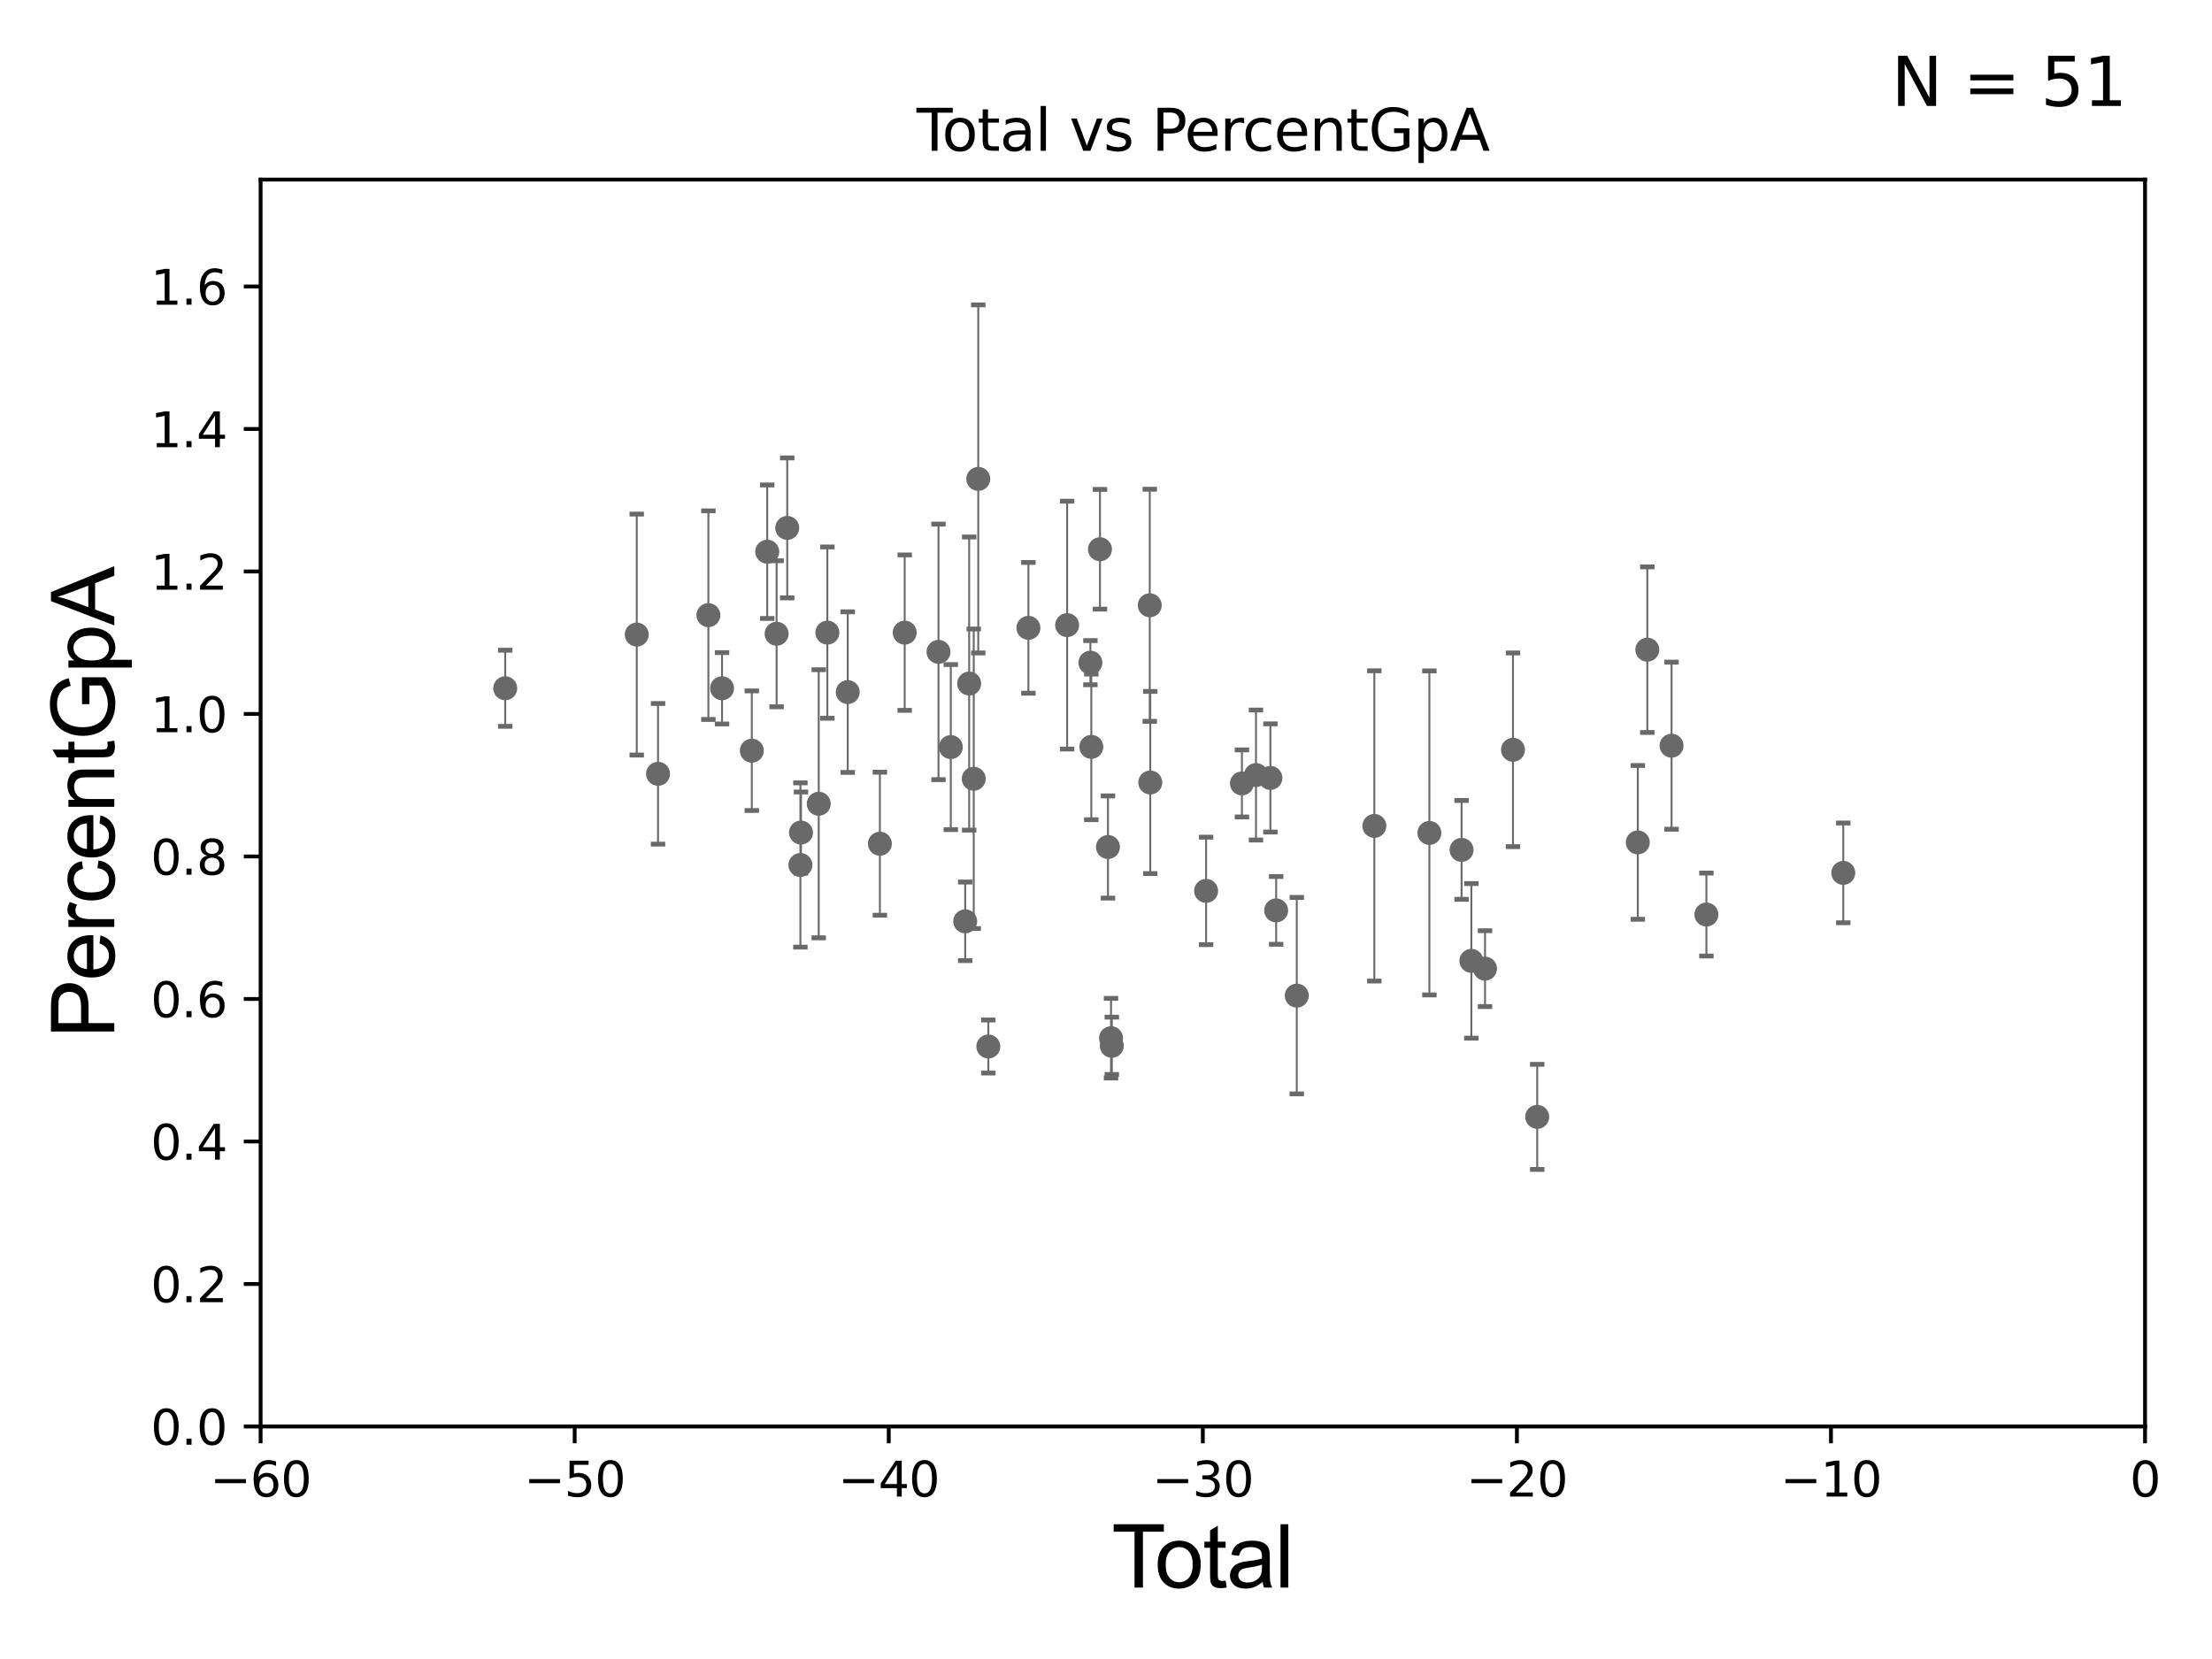<?xml version="1.0" encoding="utf-8" standalone="no"?>
<!DOCTYPE svg PUBLIC "-//W3C//DTD SVG 1.1//EN"
  "http://www.w3.org/Graphics/SVG/1.1/DTD/svg11.dtd">
<svg xmlns:xlink="http://www.w3.org/1999/xlink" width="460.8pt" height="345.6pt" viewBox="0 0 460.8 345.6" xmlns="http://www.w3.org/2000/svg" version="1.1">
 <defs>
  <style type="text/css">*{stroke-linejoin: round; stroke-linecap: butt}</style>
 </defs>
 <g id="figure_1">
  <g id="patch_1">
   <path d="M 0 345.6 
L 460.8 345.6 
L 460.8 0 
L 0 0 
z
" style="fill: #ffffff"/>
  </g>
  <g id="axes_1">
   <g id="patch_2">
    <path d="M 54.29 297.16 
L 446.85 297.16 
L 446.85 37.411 
L 54.29 37.411 
z
" style="fill: #ffffff"/>
   </g>
   <g id="PathCollection_1">
    <defs>
     <path id="ma2a50d7bd6" d="M 0 1.118 
C 0.297 1.118 0.581 1 0.791 0.791 
C 1 0.581 1.118 0.297 1.118 0 
C 1.118 -0.297 1 -0.581 0.791 -0.791 
C 0.581 -1 0.297 -1.118 0 -1.118 
C -0.297 -1.118 -0.581 -1 -0.791 -0.791 
C -1 -0.581 -1.118 -0.297 -1.118 0 
C -1.118 0.297 -1 0.581 -0.791 0.791 
C -0.581 1 -0.297 1.118 0 1.118 
z
" style="stroke: #696969"/>
    </defs>
    <g clip-path="url(#p918f18bb87)">
     <use xlink:href="#ma2a50d7bd6" x="105.248" y="143.379" style="fill: #696969; stroke: #696969"/>
     <use xlink:href="#ma2a50d7bd6" x="229.144" y="114.422" style="fill: #696969; stroke: #696969"/>
     <use xlink:href="#ma2a50d7bd6" x="230.809" y="176.448" style="fill: #696969; stroke: #696969"/>
     <use xlink:href="#ma2a50d7bd6" x="355.472" y="190.516" style="fill: #696969; stroke: #696969"/>
     <use xlink:href="#ma2a50d7bd6" x="231.61" y="217.86" style="fill: #696969; stroke: #696969"/>
     <use xlink:href="#ma2a50d7bd6" x="239.517" y="126.093" style="fill: #696969; stroke: #696969"/>
     <use xlink:href="#ma2a50d7bd6" x="239.622" y="163.003" style="fill: #696969; stroke: #696969"/>
     <use xlink:href="#ma2a50d7bd6" x="251.254" y="185.593" style="fill: #696969; stroke: #696969"/>
     <use xlink:href="#ma2a50d7bd6" x="258.715" y="163.202" style="fill: #696969; stroke: #696969"/>
     <use xlink:href="#ma2a50d7bd6" x="261.643" y="161.454" style="fill: #696969; stroke: #696969"/>
     <use xlink:href="#ma2a50d7bd6" x="264.649" y="162.059" style="fill: #696969; stroke: #696969"/>
     <use xlink:href="#ma2a50d7bd6" x="227.34" y="155.588" style="fill: #696969; stroke: #696969"/>
     <use xlink:href="#ma2a50d7bd6" x="265.844" y="189.654" style="fill: #696969; stroke: #696969"/>
     <use xlink:href="#ma2a50d7bd6" x="286.299" y="172.053" style="fill: #696969; stroke: #696969"/>
     <use xlink:href="#ma2a50d7bd6" x="297.766" y="173.512" style="fill: #696969; stroke: #696969"/>
     <use xlink:href="#ma2a50d7bd6" x="304.472" y="177.045" style="fill: #696969; stroke: #696969"/>
     <use xlink:href="#ma2a50d7bd6" x="306.512" y="200.163" style="fill: #696969; stroke: #696969"/>
     <use xlink:href="#ma2a50d7bd6" x="309.357" y="201.785" style="fill: #696969; stroke: #696969"/>
     <use xlink:href="#ma2a50d7bd6" x="315.183" y="156.194" style="fill: #696969; stroke: #696969"/>
     <use xlink:href="#ma2a50d7bd6" x="320.23" y="232.664" style="fill: #696969; stroke: #696969"/>
     <use xlink:href="#ma2a50d7bd6" x="341.185" y="175.487" style="fill: #696969; stroke: #696969"/>
     <use xlink:href="#ma2a50d7bd6" x="343.166" y="135.341" style="fill: #696969; stroke: #696969"/>
     <use xlink:href="#ma2a50d7bd6" x="348.216" y="155.338" style="fill: #696969; stroke: #696969"/>
     <use xlink:href="#ma2a50d7bd6" x="270.142" y="207.41" style="fill: #696969; stroke: #696969"/>
     <use xlink:href="#ma2a50d7bd6" x="227.151" y="138.048" style="fill: #696969; stroke: #696969"/>
     <use xlink:href="#ma2a50d7bd6" x="231.446" y="216.271" style="fill: #696969; stroke: #696969"/>
     <use xlink:href="#ma2a50d7bd6" x="214.237" y="130.79" style="fill: #696969; stroke: #696969"/>
     <use xlink:href="#ma2a50d7bd6" x="132.646" y="132.192" style="fill: #696969; stroke: #696969"/>
     <use xlink:href="#ma2a50d7bd6" x="137.08" y="161.202" style="fill: #696969; stroke: #696969"/>
     <use xlink:href="#ma2a50d7bd6" x="147.57" y="128.148" style="fill: #696969; stroke: #696969"/>
     <use xlink:href="#ma2a50d7bd6" x="150.414" y="143.381" style="fill: #696969; stroke: #696969"/>
     <use xlink:href="#ma2a50d7bd6" x="156.617" y="156.382" style="fill: #696969; stroke: #696969"/>
     <use xlink:href="#ma2a50d7bd6" x="159.828" y="114.931" style="fill: #696969; stroke: #696969"/>
     <use xlink:href="#ma2a50d7bd6" x="161.782" y="132.023" style="fill: #696969; stroke: #696969"/>
     <use xlink:href="#ma2a50d7bd6" x="163.995" y="109.972" style="fill: #696969; stroke: #696969"/>
     <use xlink:href="#ma2a50d7bd6" x="166.738" y="180.191" style="fill: #696969; stroke: #696969"/>
     <use xlink:href="#ma2a50d7bd6" x="166.858" y="173.439" style="fill: #696969; stroke: #696969"/>
     <use xlink:href="#ma2a50d7bd6" x="222.304" y="130.224" style="fill: #696969; stroke: #696969"/>
     <use xlink:href="#ma2a50d7bd6" x="170.558" y="167.44" style="fill: #696969; stroke: #696969"/>
     <use xlink:href="#ma2a50d7bd6" x="172.356" y="131.784" style="fill: #696969; stroke: #696969"/>
     <use xlink:href="#ma2a50d7bd6" x="383.988" y="181.837" style="fill: #696969; stroke: #696969"/>
     <use xlink:href="#ma2a50d7bd6" x="183.297" y="175.759" style="fill: #696969; stroke: #696969"/>
     <use xlink:href="#ma2a50d7bd6" x="205.888" y="218.008" style="fill: #696969; stroke: #696969"/>
     <use xlink:href="#ma2a50d7bd6" x="203.79" y="99.765" style="fill: #696969; stroke: #696969"/>
     <use xlink:href="#ma2a50d7bd6" x="202.847" y="162.23" style="fill: #696969; stroke: #696969"/>
     <use xlink:href="#ma2a50d7bd6" x="201.894" y="142.396" style="fill: #696969; stroke: #696969"/>
     <use xlink:href="#ma2a50d7bd6" x="201.069" y="191.928" style="fill: #696969; stroke: #696969"/>
     <use xlink:href="#ma2a50d7bd6" x="176.599" y="144.177" style="fill: #696969; stroke: #696969"/>
     <use xlink:href="#ma2a50d7bd6" x="198.07" y="155.633" style="fill: #696969; stroke: #696969"/>
     <use xlink:href="#ma2a50d7bd6" x="195.506" y="135.793" style="fill: #696969; stroke: #696969"/>
     <use xlink:href="#ma2a50d7bd6" x="188.465" y="131.79" style="fill: #696969; stroke: #696969"/>
    </g>
   </g>
   <g id="matplotlib.axis_1">
    <g id="xtick_1">
     <g id="line2d_1">
      <defs>
       <path id="mfb86a947f6" d="M 0 0 
L 0 3.5 
" style="stroke: #000000; stroke-width: 0.8"/>
      </defs>
      <g>
       <use xlink:href="#mfb86a947f6" x="54.29" y="297.16" style="stroke: #000000; stroke-width: 0.8"/>
      </g>
     </g>
     <g id="text_1">
      <!-- −60 -->
      <g transform="translate(43.738 311.758)scale(0.1 -0.1)">
       <defs>
        <path id="DejaVuSans-2212" d="M 678 2272 
L 4684 2272 
L 4684 1741 
L 678 1741 
L 678 2272 
z
" transform="scale(0.016)"/>
        <path id="DejaVuSans-36" d="M 2113 2584 
Q 1688 2584 1439 2293 
Q 1191 2003 1191 1497 
Q 1191 994 1439 701 
Q 1688 409 2113 409 
Q 2538 409 2786 701 
Q 3034 994 3034 1497 
Q 3034 2003 2786 2293 
Q 2538 2584 2113 2584 
z
M 3366 4563 
L 3366 3988 
Q 3128 4100 2886 4159 
Q 2644 4219 2406 4219 
Q 1781 4219 1451 3797 
Q 1122 3375 1075 2522 
Q 1259 2794 1537 2939 
Q 1816 3084 2150 3084 
Q 2853 3084 3261 2657 
Q 3669 2231 3669 1497 
Q 3669 778 3244 343 
Q 2819 -91 2113 -91 
Q 1303 -91 875 529 
Q 447 1150 447 2328 
Q 447 3434 972 4092 
Q 1497 4750 2381 4750 
Q 2619 4750 2861 4703 
Q 3103 4656 3366 4563 
z
" transform="scale(0.016)"/>
        <path id="DejaVuSans-30" d="M 2034 4250 
Q 1547 4250 1301 3770 
Q 1056 3291 1056 2328 
Q 1056 1369 1301 889 
Q 1547 409 2034 409 
Q 2525 409 2770 889 
Q 3016 1369 3016 2328 
Q 3016 3291 2770 3770 
Q 2525 4250 2034 4250 
z
M 2034 4750 
Q 2819 4750 3233 4129 
Q 3647 3509 3647 2328 
Q 3647 1150 3233 529 
Q 2819 -91 2034 -91 
Q 1250 -91 836 529 
Q 422 1150 422 2328 
Q 422 3509 836 4129 
Q 1250 4750 2034 4750 
z
" transform="scale(0.016)"/>
       </defs>
       <use xlink:href="#DejaVuSans-2212"/>
       <use xlink:href="#DejaVuSans-36" x="83.789"/>
       <use xlink:href="#DejaVuSans-30" x="147.412"/>
      </g>
     </g>
    </g>
    <g id="xtick_2">
     <g id="line2d_2">
      <g>
       <use xlink:href="#mfb86a947f6" x="119.717" y="297.16" style="stroke: #000000; stroke-width: 0.8"/>
      </g>
     </g>
     <g id="text_2">
      <!-- −50 -->
      <g transform="translate(109.164 311.758)scale(0.1 -0.1)">
       <defs>
        <path id="DejaVuSans-35" d="M 691 4666 
L 3169 4666 
L 3169 4134 
L 1269 4134 
L 1269 2991 
Q 1406 3038 1543 3061 
Q 1681 3084 1819 3084 
Q 2600 3084 3056 2656 
Q 3513 2228 3513 1497 
Q 3513 744 3044 326 
Q 2575 -91 1722 -91 
Q 1428 -91 1123 -41 
Q 819 9 494 109 
L 494 744 
Q 775 591 1075 516 
Q 1375 441 1709 441 
Q 2250 441 2565 725 
Q 2881 1009 2881 1497 
Q 2881 1984 2565 2268 
Q 2250 2553 1709 2553 
Q 1456 2553 1204 2497 
Q 953 2441 691 2322 
L 691 4666 
z
" transform="scale(0.016)"/>
       </defs>
       <use xlink:href="#DejaVuSans-2212"/>
       <use xlink:href="#DejaVuSans-35" x="83.789"/>
       <use xlink:href="#DejaVuSans-30" x="147.412"/>
      </g>
     </g>
    </g>
    <g id="xtick_3">
     <g id="line2d_3">
      <g>
       <use xlink:href="#mfb86a947f6" x="185.143" y="297.16" style="stroke: #000000; stroke-width: 0.8"/>
      </g>
     </g>
     <g id="text_3">
      <!-- −40 -->
      <g transform="translate(174.591 311.758)scale(0.1 -0.1)">
       <defs>
        <path id="DejaVuSans-34" d="M 2419 4116 
L 825 1625 
L 2419 1625 
L 2419 4116 
z
M 2253 4666 
L 3047 4666 
L 3047 1625 
L 3713 1625 
L 3713 1100 
L 3047 1100 
L 3047 0 
L 2419 0 
L 2419 1100 
L 313 1100 
L 313 1709 
L 2253 4666 
z
" transform="scale(0.016)"/>
       </defs>
       <use xlink:href="#DejaVuSans-2212"/>
       <use xlink:href="#DejaVuSans-34" x="83.789"/>
       <use xlink:href="#DejaVuSans-30" x="147.412"/>
      </g>
     </g>
    </g>
    <g id="xtick_4">
     <g id="line2d_4">
      <g>
       <use xlink:href="#mfb86a947f6" x="250.57" y="297.16" style="stroke: #000000; stroke-width: 0.8"/>
      </g>
     </g>
     <g id="text_4">
      <!-- −30 -->
      <g transform="translate(240.018 311.758)scale(0.1 -0.1)">
       <defs>
        <path id="DejaVuSans-33" d="M 2597 2516 
Q 3050 2419 3304 2112 
Q 3559 1806 3559 1356 
Q 3559 666 3084 287 
Q 2609 -91 1734 -91 
Q 1441 -91 1130 -33 
Q 819 25 488 141 
L 488 750 
Q 750 597 1062 519 
Q 1375 441 1716 441 
Q 2309 441 2620 675 
Q 2931 909 2931 1356 
Q 2931 1769 2642 2001 
Q 2353 2234 1838 2234 
L 1294 2234 
L 1294 2753 
L 1863 2753 
Q 2328 2753 2575 2939 
Q 2822 3125 2822 3475 
Q 2822 3834 2567 4026 
Q 2313 4219 1838 4219 
Q 1578 4219 1281 4162 
Q 984 4106 628 3988 
L 628 4550 
Q 988 4650 1302 4700 
Q 1616 4750 1894 4750 
Q 2613 4750 3031 4423 
Q 3450 4097 3450 3541 
Q 3450 3153 3228 2886 
Q 3006 2619 2597 2516 
z
" transform="scale(0.016)"/>
       </defs>
       <use xlink:href="#DejaVuSans-2212"/>
       <use xlink:href="#DejaVuSans-33" x="83.789"/>
       <use xlink:href="#DejaVuSans-30" x="147.412"/>
      </g>
     </g>
    </g>
    <g id="xtick_5">
     <g id="line2d_5">
      <g>
       <use xlink:href="#mfb86a947f6" x="315.997" y="297.16" style="stroke: #000000; stroke-width: 0.8"/>
      </g>
     </g>
     <g id="text_5">
      <!-- −20 -->
      <g transform="translate(305.444 311.758)scale(0.1 -0.1)">
       <defs>
        <path id="DejaVuSans-32" d="M 1228 531 
L 3431 531 
L 3431 0 
L 469 0 
L 469 531 
Q 828 903 1448 1529 
Q 2069 2156 2228 2338 
Q 2531 2678 2651 2914 
Q 2772 3150 2772 3378 
Q 2772 3750 2511 3984 
Q 2250 4219 1831 4219 
Q 1534 4219 1204 4116 
Q 875 4013 500 3803 
L 500 4441 
Q 881 4594 1212 4672 
Q 1544 4750 1819 4750 
Q 2544 4750 2975 4387 
Q 3406 4025 3406 3419 
Q 3406 3131 3298 2873 
Q 3191 2616 2906 2266 
Q 2828 2175 2409 1742 
Q 1991 1309 1228 531 
z
" transform="scale(0.016)"/>
       </defs>
       <use xlink:href="#DejaVuSans-2212"/>
       <use xlink:href="#DejaVuSans-32" x="83.789"/>
       <use xlink:href="#DejaVuSans-30" x="147.412"/>
      </g>
     </g>
    </g>
    <g id="xtick_6">
     <g id="line2d_6">
      <g>
       <use xlink:href="#mfb86a947f6" x="381.423" y="297.16" style="stroke: #000000; stroke-width: 0.8"/>
      </g>
     </g>
     <g id="text_6">
      <!-- −10 -->
      <g transform="translate(370.871 311.758)scale(0.1 -0.1)">
       <defs>
        <path id="DejaVuSans-31" d="M 794 531 
L 1825 531 
L 1825 4091 
L 703 3866 
L 703 4441 
L 1819 4666 
L 2450 4666 
L 2450 531 
L 3481 531 
L 3481 0 
L 794 0 
L 794 531 
z
" transform="scale(0.016)"/>
       </defs>
       <use xlink:href="#DejaVuSans-2212"/>
       <use xlink:href="#DejaVuSans-31" x="83.789"/>
       <use xlink:href="#DejaVuSans-30" x="147.412"/>
      </g>
     </g>
    </g>
    <g id="xtick_7">
     <g id="line2d_7">
      <g>
       <use xlink:href="#mfb86a947f6" x="446.85" y="297.16" style="stroke: #000000; stroke-width: 0.8"/>
      </g>
     </g>
     <g id="text_7">
      <!-- 0 -->
      <g transform="translate(443.669 311.758)scale(0.1 -0.1)">
       <use xlink:href="#DejaVuSans-30"/>
      </g>
     </g>
    </g>
    <g id="text_8">
     <!-- Total -->
     <g transform="translate(231.565 330.722)scale(0.18 -0.18)">
      <defs>
       <path id="ArialMT-54" d="M 1659 0 
L 1659 4041 
L 150 4041 
L 150 4581 
L 3781 4581 
L 3781 4041 
L 2266 4041 
L 2266 0 
L 1659 0 
z
" transform="scale(0.016)"/>
       <path id="ArialMT-6f" d="M 213 1659 
Q 213 2581 725 3025 
Q 1153 3394 1769 3394 
Q 2453 3394 2887 2945 
Q 3322 2497 3322 1706 
Q 3322 1066 3130 698 
Q 2938 331 2570 128 
Q 2203 -75 1769 -75 
Q 1072 -75 642 372 
Q 213 819 213 1659 
z
M 791 1659 
Q 791 1022 1069 705 
Q 1347 388 1769 388 
Q 2188 388 2466 706 
Q 2744 1025 2744 1678 
Q 2744 2294 2464 2611 
Q 2184 2928 1769 2928 
Q 1347 2928 1069 2612 
Q 791 2297 791 1659 
z
" transform="scale(0.016)"/>
       <path id="ArialMT-74" d="M 1650 503 
L 1731 6 
Q 1494 -44 1306 -44 
Q 1000 -44 831 53 
Q 663 150 594 308 
Q 525 466 525 972 
L 525 2881 
L 113 2881 
L 113 3319 
L 525 3319 
L 525 4141 
L 1084 4478 
L 1084 3319 
L 1650 3319 
L 1650 2881 
L 1084 2881 
L 1084 941 
Q 1084 700 1114 631 
Q 1144 563 1211 522 
Q 1278 481 1403 481 
Q 1497 481 1650 503 
z
" transform="scale(0.016)"/>
       <path id="ArialMT-61" d="M 2588 409 
Q 2275 144 1986 34 
Q 1697 -75 1366 -75 
Q 819 -75 525 192 
Q 231 459 231 875 
Q 231 1119 342 1320 
Q 453 1522 633 1644 
Q 813 1766 1038 1828 
Q 1203 1872 1538 1913 
Q 2219 1994 2541 2106 
Q 2544 2222 2544 2253 
Q 2544 2597 2384 2738 
Q 2169 2928 1744 2928 
Q 1347 2928 1158 2789 
Q 969 2650 878 2297 
L 328 2372 
Q 403 2725 575 2942 
Q 747 3159 1072 3276 
Q 1397 3394 1825 3394 
Q 2250 3394 2515 3294 
Q 2781 3194 2906 3042 
Q 3031 2891 3081 2659 
Q 3109 2516 3109 2141 
L 3109 1391 
Q 3109 606 3145 398 
Q 3181 191 3288 0 
L 2700 0 
Q 2613 175 2588 409 
z
M 2541 1666 
Q 2234 1541 1622 1453 
Q 1275 1403 1131 1340 
Q 988 1278 909 1158 
Q 831 1038 831 891 
Q 831 666 1001 516 
Q 1172 366 1500 366 
Q 1825 366 2078 508 
Q 2331 650 2450 897 
Q 2541 1088 2541 1459 
L 2541 1666 
z
" transform="scale(0.016)"/>
       <path id="ArialMT-6c" d="M 409 0 
L 409 4581 
L 972 4581 
L 972 0 
L 409 0 
z
" transform="scale(0.016)"/>
      </defs>
      <use xlink:href="#ArialMT-54"/>
      <use xlink:href="#ArialMT-6f" x="49.959"/>
      <use xlink:href="#ArialMT-74" x="105.574"/>
      <use xlink:href="#ArialMT-61" x="133.357"/>
      <use xlink:href="#ArialMT-6c" x="188.973"/>
     </g>
    </g>
   </g>
   <g id="matplotlib.axis_2">
    <g id="ytick_1">
     <g id="line2d_8">
      <defs>
       <path id="m5c9e335d43" d="M 0 0 
L -3.5 0 
" style="stroke: #000000; stroke-width: 0.8"/>
      </defs>
      <g>
       <use xlink:href="#m5c9e335d43" x="54.29" y="297.16" style="stroke: #000000; stroke-width: 0.8"/>
      </g>
     </g>
     <g id="text_9">
      <!-- 0.0 -->
      <g transform="translate(31.387 300.959)scale(0.1 -0.1)">
       <defs>
        <path id="DejaVuSans-2e" d="M 684 794 
L 1344 794 
L 1344 0 
L 684 0 
L 684 794 
z
" transform="scale(0.016)"/>
       </defs>
       <use xlink:href="#DejaVuSans-30"/>
       <use xlink:href="#DejaVuSans-2e" x="63.623"/>
       <use xlink:href="#DejaVuSans-30" x="95.41"/>
      </g>
     </g>
    </g>
    <g id="ytick_2">
     <g id="line2d_9">
      <g>
       <use xlink:href="#m5c9e335d43" x="54.29" y="267.474" style="stroke: #000000; stroke-width: 0.8"/>
      </g>
     </g>
     <g id="text_10">
      <!-- 0.2 -->
      <g transform="translate(31.387 271.274)scale(0.1 -0.1)">
       <use xlink:href="#DejaVuSans-30"/>
       <use xlink:href="#DejaVuSans-2e" x="63.623"/>
       <use xlink:href="#DejaVuSans-32" x="95.41"/>
      </g>
     </g>
    </g>
    <g id="ytick_3">
     <g id="line2d_10">
      <g>
       <use xlink:href="#m5c9e335d43" x="54.29" y="237.789" style="stroke: #000000; stroke-width: 0.8"/>
      </g>
     </g>
     <g id="text_11">
      <!-- 0.4 -->
      <g transform="translate(31.387 241.588)scale(0.1 -0.1)">
       <use xlink:href="#DejaVuSans-30"/>
       <use xlink:href="#DejaVuSans-2e" x="63.623"/>
       <use xlink:href="#DejaVuSans-34" x="95.41"/>
      </g>
     </g>
    </g>
    <g id="ytick_4">
     <g id="line2d_11">
      <g>
       <use xlink:href="#m5c9e335d43" x="54.29" y="208.103" style="stroke: #000000; stroke-width: 0.8"/>
      </g>
     </g>
     <g id="text_12">
      <!-- 0.6 -->
      <g transform="translate(31.387 211.902)scale(0.1 -0.1)">
       <use xlink:href="#DejaVuSans-30"/>
       <use xlink:href="#DejaVuSans-2e" x="63.623"/>
       <use xlink:href="#DejaVuSans-36" x="95.41"/>
      </g>
     </g>
    </g>
    <g id="ytick_5">
     <g id="line2d_12">
      <g>
       <use xlink:href="#m5c9e335d43" x="54.29" y="178.418" style="stroke: #000000; stroke-width: 0.8"/>
      </g>
     </g>
     <g id="text_13">
      <!-- 0.8 -->
      <g transform="translate(31.387 182.217)scale(0.1 -0.1)">
       <defs>
        <path id="DejaVuSans-38" d="M 2034 2216 
Q 1584 2216 1326 1975 
Q 1069 1734 1069 1313 
Q 1069 891 1326 650 
Q 1584 409 2034 409 
Q 2484 409 2743 651 
Q 3003 894 3003 1313 
Q 3003 1734 2745 1975 
Q 2488 2216 2034 2216 
z
M 1403 2484 
Q 997 2584 770 2862 
Q 544 3141 544 3541 
Q 544 4100 942 4425 
Q 1341 4750 2034 4750 
Q 2731 4750 3128 4425 
Q 3525 4100 3525 3541 
Q 3525 3141 3298 2862 
Q 3072 2584 2669 2484 
Q 3125 2378 3379 2068 
Q 3634 1759 3634 1313 
Q 3634 634 3220 271 
Q 2806 -91 2034 -91 
Q 1263 -91 848 271 
Q 434 634 434 1313 
Q 434 1759 690 2068 
Q 947 2378 1403 2484 
z
M 1172 3481 
Q 1172 3119 1398 2916 
Q 1625 2713 2034 2713 
Q 2441 2713 2670 2916 
Q 2900 3119 2900 3481 
Q 2900 3844 2670 4047 
Q 2441 4250 2034 4250 
Q 1625 4250 1398 4047 
Q 1172 3844 1172 3481 
z
" transform="scale(0.016)"/>
       </defs>
       <use xlink:href="#DejaVuSans-30"/>
       <use xlink:href="#DejaVuSans-2e" x="63.623"/>
       <use xlink:href="#DejaVuSans-38" x="95.41"/>
      </g>
     </g>
    </g>
    <g id="ytick_6">
     <g id="line2d_13">
      <g>
       <use xlink:href="#m5c9e335d43" x="54.29" y="148.732" style="stroke: #000000; stroke-width: 0.8"/>
      </g>
     </g>
     <g id="text_14">
      <!-- 1.0 -->
      <g transform="translate(31.387 152.531)scale(0.1 -0.1)">
       <use xlink:href="#DejaVuSans-31"/>
       <use xlink:href="#DejaVuSans-2e" x="63.623"/>
       <use xlink:href="#DejaVuSans-30" x="95.41"/>
      </g>
     </g>
    </g>
    <g id="ytick_7">
     <g id="line2d_14">
      <g>
       <use xlink:href="#m5c9e335d43" x="54.29" y="119.047" style="stroke: #000000; stroke-width: 0.8"/>
      </g>
     </g>
     <g id="text_15">
      <!-- 1.2 -->
      <g transform="translate(31.387 122.846)scale(0.1 -0.1)">
       <use xlink:href="#DejaVuSans-31"/>
       <use xlink:href="#DejaVuSans-2e" x="63.623"/>
       <use xlink:href="#DejaVuSans-32" x="95.41"/>
      </g>
     </g>
    </g>
    <g id="ytick_8">
     <g id="line2d_15">
      <g>
       <use xlink:href="#m5c9e335d43" x="54.29" y="89.361" style="stroke: #000000; stroke-width: 0.8"/>
      </g>
     </g>
     <g id="text_16">
      <!-- 1.4 -->
      <g transform="translate(31.387 93.16)scale(0.1 -0.1)">
       <use xlink:href="#DejaVuSans-31"/>
       <use xlink:href="#DejaVuSans-2e" x="63.623"/>
       <use xlink:href="#DejaVuSans-34" x="95.41"/>
      </g>
     </g>
    </g>
    <g id="ytick_9">
     <g id="line2d_16">
      <g>
       <use xlink:href="#m5c9e335d43" x="54.29" y="59.675" style="stroke: #000000; stroke-width: 0.8"/>
      </g>
     </g>
     <g id="text_17">
      <!-- 1.6 -->
      <g transform="translate(31.387 63.475)scale(0.1 -0.1)">
       <use xlink:href="#DejaVuSans-31"/>
       <use xlink:href="#DejaVuSans-2e" x="63.623"/>
       <use xlink:href="#DejaVuSans-36" x="95.41"/>
      </g>
     </g>
    </g>
    <g id="text_18">
     <!-- PercentGpA -->
     <g transform="translate(23.809 216.309)rotate(-90)scale(0.18 -0.18)">
      <defs>
       <path id="ArialMT-50" d="M 494 0 
L 494 4581 
L 2222 4581 
Q 2678 4581 2919 4538 
Q 3256 4481 3484 4323 
Q 3713 4166 3852 3881 
Q 3991 3597 3991 3256 
Q 3991 2672 3619 2267 
Q 3247 1863 2275 1863 
L 1100 1863 
L 1100 0 
L 494 0 
z
M 1100 2403 
L 2284 2403 
Q 2872 2403 3119 2622 
Q 3366 2841 3366 3238 
Q 3366 3525 3220 3729 
Q 3075 3934 2838 4000 
Q 2684 4041 2272 4041 
L 1100 4041 
L 1100 2403 
z
" transform="scale(0.016)"/>
       <path id="ArialMT-65" d="M 2694 1069 
L 3275 997 
Q 3138 488 2766 206 
Q 2394 -75 1816 -75 
Q 1088 -75 661 373 
Q 234 822 234 1631 
Q 234 2469 665 2931 
Q 1097 3394 1784 3394 
Q 2450 3394 2872 2941 
Q 3294 2488 3294 1666 
Q 3294 1616 3291 1516 
L 816 1516 
Q 847 969 1125 678 
Q 1403 388 1819 388 
Q 2128 388 2347 550 
Q 2566 713 2694 1069 
z
M 847 1978 
L 2700 1978 
Q 2663 2397 2488 2606 
Q 2219 2931 1791 2931 
Q 1403 2931 1139 2672 
Q 875 2413 847 1978 
z
" transform="scale(0.016)"/>
       <path id="ArialMT-72" d="M 416 0 
L 416 3319 
L 922 3319 
L 922 2816 
Q 1116 3169 1280 3281 
Q 1444 3394 1641 3394 
Q 1925 3394 2219 3213 
L 2025 2691 
Q 1819 2813 1613 2813 
Q 1428 2813 1281 2702 
Q 1134 2591 1072 2394 
Q 978 2094 978 1738 
L 978 0 
L 416 0 
z
" transform="scale(0.016)"/>
       <path id="ArialMT-63" d="M 2588 1216 
L 3141 1144 
Q 3050 572 2676 248 
Q 2303 -75 1759 -75 
Q 1078 -75 664 370 
Q 250 816 250 1647 
Q 250 2184 428 2587 
Q 606 2991 970 3192 
Q 1334 3394 1763 3394 
Q 2303 3394 2647 3120 
Q 2991 2847 3088 2344 
L 2541 2259 
Q 2463 2594 2264 2762 
Q 2066 2931 1784 2931 
Q 1359 2931 1093 2626 
Q 828 2322 828 1663 
Q 828 994 1084 691 
Q 1341 388 1753 388 
Q 2084 388 2306 591 
Q 2528 794 2588 1216 
z
" transform="scale(0.016)"/>
       <path id="ArialMT-6e" d="M 422 0 
L 422 3319 
L 928 3319 
L 928 2847 
Q 1294 3394 1984 3394 
Q 2284 3394 2536 3286 
Q 2788 3178 2913 3003 
Q 3038 2828 3088 2588 
Q 3119 2431 3119 2041 
L 3119 0 
L 2556 0 
L 2556 2019 
Q 2556 2363 2490 2533 
Q 2425 2703 2258 2804 
Q 2091 2906 1866 2906 
Q 1506 2906 1245 2678 
Q 984 2450 984 1813 
L 984 0 
L 422 0 
z
" transform="scale(0.016)"/>
       <path id="ArialMT-47" d="M 2638 1797 
L 2638 2334 
L 4578 2338 
L 4578 638 
Q 4131 281 3656 101 
Q 3181 -78 2681 -78 
Q 2006 -78 1454 211 
Q 903 500 622 1047 
Q 341 1594 341 2269 
Q 341 2938 620 3517 
Q 900 4097 1425 4378 
Q 1950 4659 2634 4659 
Q 3131 4659 3532 4498 
Q 3934 4338 4162 4050 
Q 4391 3763 4509 3300 
L 3963 3150 
Q 3859 3500 3706 3700 
Q 3553 3900 3268 4020 
Q 2984 4141 2638 4141 
Q 2222 4141 1919 4014 
Q 1616 3888 1430 3681 
Q 1244 3475 1141 3228 
Q 966 2803 966 2306 
Q 966 1694 1177 1281 
Q 1388 869 1791 669 
Q 2194 469 2647 469 
Q 3041 469 3416 620 
Q 3791 772 3984 944 
L 3984 1797 
L 2638 1797 
z
" transform="scale(0.016)"/>
       <path id="ArialMT-70" d="M 422 -1272 
L 422 3319 
L 934 3319 
L 934 2888 
Q 1116 3141 1344 3267 
Q 1572 3394 1897 3394 
Q 2322 3394 2647 3175 
Q 2972 2956 3137 2557 
Q 3303 2159 3303 1684 
Q 3303 1175 3120 767 
Q 2938 359 2589 142 
Q 2241 -75 1856 -75 
Q 1575 -75 1351 44 
Q 1128 163 984 344 
L 984 -1272 
L 422 -1272 
z
M 931 1641 
Q 931 1000 1190 694 
Q 1450 388 1819 388 
Q 2194 388 2461 705 
Q 2728 1022 2728 1688 
Q 2728 2322 2467 2637 
Q 2206 2953 1844 2953 
Q 1484 2953 1207 2617 
Q 931 2281 931 1641 
z
" transform="scale(0.016)"/>
       <path id="ArialMT-41" d="M -9 0 
L 1750 4581 
L 2403 4581 
L 4278 0 
L 3588 0 
L 3053 1388 
L 1138 1388 
L 634 0 
L -9 0 
z
M 1313 1881 
L 2866 1881 
L 2388 3150 
Q 2169 3728 2063 4100 
Q 1975 3659 1816 3225 
L 1313 1881 
z
" transform="scale(0.016)"/>
      </defs>
      <use xlink:href="#ArialMT-50"/>
      <use xlink:href="#ArialMT-65" x="66.699"/>
      <use xlink:href="#ArialMT-72" x="122.314"/>
      <use xlink:href="#ArialMT-63" x="155.615"/>
      <use xlink:href="#ArialMT-65" x="205.615"/>
      <use xlink:href="#ArialMT-6e" x="261.23"/>
      <use xlink:href="#ArialMT-74" x="316.846"/>
      <use xlink:href="#ArialMT-47" x="344.629"/>
      <use xlink:href="#ArialMT-70" x="422.412"/>
      <use xlink:href="#ArialMT-41" x="478.027"/>
     </g>
    </g>
   </g>
   <g id="LineCollection_1">
    <path d="M 105.248 151.307 
L 105.248 135.451 
" clip-path="url(#p918f18bb87)" style="fill: none; stroke: #696969; stroke-width: 0.4"/>
    <path d="M 229.144 126.892 
L 229.144 101.952 
" clip-path="url(#p918f18bb87)" style="fill: none; stroke: #696969; stroke-width: 0.4"/>
    <path d="M 230.809 187.094 
L 230.809 165.802 
" clip-path="url(#p918f18bb87)" style="fill: none; stroke: #696969; stroke-width: 0.4"/>
    <path d="M 355.472 199.155 
L 355.472 181.876 
" clip-path="url(#p918f18bb87)" style="fill: none; stroke: #696969; stroke-width: 0.4"/>
    <path d="M 231.61 223.832 
L 231.61 211.887 
" clip-path="url(#p918f18bb87)" style="fill: none; stroke: #696969; stroke-width: 0.4"/>
    <path d="M 239.517 150.271 
L 239.517 101.915 
" clip-path="url(#p918f18bb87)" style="fill: none; stroke: #696969; stroke-width: 0.4"/>
    <path d="M 239.622 181.976 
L 239.622 144.03 
" clip-path="url(#p918f18bb87)" style="fill: none; stroke: #696969; stroke-width: 0.4"/>
    <path d="M 251.254 196.786 
L 251.254 174.4 
" clip-path="url(#p918f18bb87)" style="fill: none; stroke: #696969; stroke-width: 0.4"/>
    <path d="M 258.715 170.185 
L 258.715 156.219 
" clip-path="url(#p918f18bb87)" style="fill: none; stroke: #696969; stroke-width: 0.4"/>
    <path d="M 261.643 174.992 
L 261.643 147.916 
" clip-path="url(#p918f18bb87)" style="fill: none; stroke: #696969; stroke-width: 0.4"/>
    <path d="M 264.649 173.326 
L 264.649 150.793 
" clip-path="url(#p918f18bb87)" style="fill: none; stroke: #696969; stroke-width: 0.4"/>
    <path d="M 227.34 170.757 
L 227.34 140.42 
" clip-path="url(#p918f18bb87)" style="fill: none; stroke: #696969; stroke-width: 0.4"/>
    <path d="M 265.844 196.715 
L 265.844 182.594 
" clip-path="url(#p918f18bb87)" style="fill: none; stroke: #696969; stroke-width: 0.4"/>
    <path d="M 286.299 204.366 
L 286.299 139.74 
" clip-path="url(#p918f18bb87)" style="fill: none; stroke: #696969; stroke-width: 0.4"/>
    <path d="M 297.766 207.261 
L 297.766 139.763 
" clip-path="url(#p918f18bb87)" style="fill: none; stroke: #696969; stroke-width: 0.4"/>
    <path d="M 304.472 187.341 
L 304.472 166.748 
" clip-path="url(#p918f18bb87)" style="fill: none; stroke: #696969; stroke-width: 0.4"/>
    <path d="M 306.512 216.264 
L 306.512 184.061 
" clip-path="url(#p918f18bb87)" style="fill: none; stroke: #696969; stroke-width: 0.4"/>
    <path d="M 309.357 209.681 
L 309.357 193.888 
" clip-path="url(#p918f18bb87)" style="fill: none; stroke: #696969; stroke-width: 0.4"/>
    <path d="M 315.183 176.368 
L 315.183 136.02 
" clip-path="url(#p918f18bb87)" style="fill: none; stroke: #696969; stroke-width: 0.4"/>
    <path d="M 320.23 243.612 
L 320.23 221.716 
" clip-path="url(#p918f18bb87)" style="fill: none; stroke: #696969; stroke-width: 0.4"/>
    <path d="M 341.185 191.506 
L 341.185 159.469 
" clip-path="url(#p918f18bb87)" style="fill: none; stroke: #696969; stroke-width: 0.4"/>
    <path d="M 343.166 152.589 
L 343.166 118.093 
" clip-path="url(#p918f18bb87)" style="fill: none; stroke: #696969; stroke-width: 0.4"/>
    <path d="M 348.216 172.743 
L 348.216 137.932 
" clip-path="url(#p918f18bb87)" style="fill: none; stroke: #696969; stroke-width: 0.4"/>
    <path d="M 270.142 227.872 
L 270.142 186.948 
" clip-path="url(#p918f18bb87)" style="fill: none; stroke: #696969; stroke-width: 0.4"/>
    <path d="M 227.151 142.649 
L 227.151 133.446 
" clip-path="url(#p918f18bb87)" style="fill: none; stroke: #696969; stroke-width: 0.4"/>
    <path d="M 231.446 224.565 
L 231.446 207.977 
" clip-path="url(#p918f18bb87)" style="fill: none; stroke: #696969; stroke-width: 0.4"/>
    <path d="M 214.237 144.41 
L 214.237 117.171 
" clip-path="url(#p918f18bb87)" style="fill: none; stroke: #696969; stroke-width: 0.4"/>
    <path d="M 132.646 157.286 
L 132.646 107.097 
" clip-path="url(#p918f18bb87)" style="fill: none; stroke: #696969; stroke-width: 0.4"/>
    <path d="M 137.08 175.847 
L 137.08 146.557 
" clip-path="url(#p918f18bb87)" style="fill: none; stroke: #696969; stroke-width: 0.4"/>
    <path d="M 147.57 149.875 
L 147.57 106.421 
" clip-path="url(#p918f18bb87)" style="fill: none; stroke: #696969; stroke-width: 0.4"/>
    <path d="M 150.414 150.815 
L 150.414 135.946 
" clip-path="url(#p918f18bb87)" style="fill: none; stroke: #696969; stroke-width: 0.4"/>
    <path d="M 156.617 168.844 
L 156.617 143.921 
" clip-path="url(#p918f18bb87)" style="fill: none; stroke: #696969; stroke-width: 0.4"/>
    <path d="M 159.828 128.833 
L 159.828 101.029 
" clip-path="url(#p918f18bb87)" style="fill: none; stroke: #696969; stroke-width: 0.4"/>
    <path d="M 161.782 147.234 
L 161.782 116.812 
" clip-path="url(#p918f18bb87)" style="fill: none; stroke: #696969; stroke-width: 0.4"/>
    <path d="M 163.995 124.553 
L 163.995 95.392 
" clip-path="url(#p918f18bb87)" style="fill: none; stroke: #696969; stroke-width: 0.4"/>
    <path d="M 166.738 197.301 
L 166.738 163.081 
" clip-path="url(#p918f18bb87)" style="fill: none; stroke: #696969; stroke-width: 0.4"/>
    <path d="M 166.858 181.889 
L 166.858 164.988 
" clip-path="url(#p918f18bb87)" style="fill: none; stroke: #696969; stroke-width: 0.4"/>
    <path d="M 222.304 156.04 
L 222.304 104.408 
" clip-path="url(#p918f18bb87)" style="fill: none; stroke: #696969; stroke-width: 0.4"/>
    <path d="M 170.558 195.368 
L 170.558 139.512 
" clip-path="url(#p918f18bb87)" style="fill: none; stroke: #696969; stroke-width: 0.4"/>
    <path d="M 172.356 149.626 
L 172.356 113.942 
" clip-path="url(#p918f18bb87)" style="fill: none; stroke: #696969; stroke-width: 0.4"/>
    <path d="M 383.988 192.225 
L 383.988 171.449 
" clip-path="url(#p918f18bb87)" style="fill: none; stroke: #696969; stroke-width: 0.4"/>
    <path d="M 183.297 190.657 
L 183.297 160.86 
" clip-path="url(#p918f18bb87)" style="fill: none; stroke: #696969; stroke-width: 0.4"/>
    <path d="M 205.888 223.535 
L 205.888 212.482 
" clip-path="url(#p918f18bb87)" style="fill: none; stroke: #696969; stroke-width: 0.4"/>
    <path d="M 203.79 136.021 
L 203.79 63.509 
" clip-path="url(#p918f18bb87)" style="fill: none; stroke: #696969; stroke-width: 0.4"/>
    <path d="M 202.847 193.428 
L 202.847 131.032 
" clip-path="url(#p918f18bb87)" style="fill: none; stroke: #696969; stroke-width: 0.4"/>
    <path d="M 201.894 172.928 
L 201.894 111.863 
" clip-path="url(#p918f18bb87)" style="fill: none; stroke: #696969; stroke-width: 0.4"/>
    <path d="M 201.069 200.113 
L 201.069 183.744 
" clip-path="url(#p918f18bb87)" style="fill: none; stroke: #696969; stroke-width: 0.4"/>
    <path d="M 176.599 160.901 
L 176.599 127.453 
" clip-path="url(#p918f18bb87)" style="fill: none; stroke: #696969; stroke-width: 0.4"/>
    <path d="M 198.07 172.826 
L 198.07 138.441 
" clip-path="url(#p918f18bb87)" style="fill: none; stroke: #696969; stroke-width: 0.4"/>
    <path d="M 195.506 162.411 
L 195.506 109.175 
" clip-path="url(#p918f18bb87)" style="fill: none; stroke: #696969; stroke-width: 0.4"/>
    <path d="M 188.465 147.978 
L 188.465 115.602 
" clip-path="url(#p918f18bb87)" style="fill: none; stroke: #696969; stroke-width: 0.4"/>
   </g>
   <g id="line2d_17">
    <defs>
     <path id="mbbe35c0095" d="M 1.5 0 
L -1.5 -0 
" style="stroke: #696969"/>
    </defs>
    <g clip-path="url(#p918f18bb87)">
     <use xlink:href="#mbbe35c0095" x="105.248" y="151.307" style="fill: #696969; stroke: #696969"/>
     <use xlink:href="#mbbe35c0095" x="229.144" y="126.892" style="fill: #696969; stroke: #696969"/>
     <use xlink:href="#mbbe35c0095" x="230.809" y="187.094" style="fill: #696969; stroke: #696969"/>
     <use xlink:href="#mbbe35c0095" x="355.472" y="199.155" style="fill: #696969; stroke: #696969"/>
     <use xlink:href="#mbbe35c0095" x="231.61" y="223.832" style="fill: #696969; stroke: #696969"/>
     <use xlink:href="#mbbe35c0095" x="239.517" y="150.271" style="fill: #696969; stroke: #696969"/>
     <use xlink:href="#mbbe35c0095" x="239.622" y="181.976" style="fill: #696969; stroke: #696969"/>
     <use xlink:href="#mbbe35c0095" x="251.254" y="196.786" style="fill: #696969; stroke: #696969"/>
     <use xlink:href="#mbbe35c0095" x="258.715" y="170.185" style="fill: #696969; stroke: #696969"/>
     <use xlink:href="#mbbe35c0095" x="261.643" y="174.992" style="fill: #696969; stroke: #696969"/>
     <use xlink:href="#mbbe35c0095" x="264.649" y="173.326" style="fill: #696969; stroke: #696969"/>
     <use xlink:href="#mbbe35c0095" x="227.34" y="170.757" style="fill: #696969; stroke: #696969"/>
     <use xlink:href="#mbbe35c0095" x="265.844" y="196.715" style="fill: #696969; stroke: #696969"/>
     <use xlink:href="#mbbe35c0095" x="286.299" y="204.366" style="fill: #696969; stroke: #696969"/>
     <use xlink:href="#mbbe35c0095" x="297.766" y="207.261" style="fill: #696969; stroke: #696969"/>
     <use xlink:href="#mbbe35c0095" x="304.472" y="187.341" style="fill: #696969; stroke: #696969"/>
     <use xlink:href="#mbbe35c0095" x="306.512" y="216.264" style="fill: #696969; stroke: #696969"/>
     <use xlink:href="#mbbe35c0095" x="309.357" y="209.681" style="fill: #696969; stroke: #696969"/>
     <use xlink:href="#mbbe35c0095" x="315.183" y="176.368" style="fill: #696969; stroke: #696969"/>
     <use xlink:href="#mbbe35c0095" x="320.23" y="243.612" style="fill: #696969; stroke: #696969"/>
     <use xlink:href="#mbbe35c0095" x="341.185" y="191.506" style="fill: #696969; stroke: #696969"/>
     <use xlink:href="#mbbe35c0095" x="343.166" y="152.589" style="fill: #696969; stroke: #696969"/>
     <use xlink:href="#mbbe35c0095" x="348.216" y="172.743" style="fill: #696969; stroke: #696969"/>
     <use xlink:href="#mbbe35c0095" x="270.142" y="227.872" style="fill: #696969; stroke: #696969"/>
     <use xlink:href="#mbbe35c0095" x="227.151" y="142.649" style="fill: #696969; stroke: #696969"/>
     <use xlink:href="#mbbe35c0095" x="231.446" y="224.565" style="fill: #696969; stroke: #696969"/>
     <use xlink:href="#mbbe35c0095" x="214.237" y="144.41" style="fill: #696969; stroke: #696969"/>
     <use xlink:href="#mbbe35c0095" x="132.646" y="157.286" style="fill: #696969; stroke: #696969"/>
     <use xlink:href="#mbbe35c0095" x="137.08" y="175.847" style="fill: #696969; stroke: #696969"/>
     <use xlink:href="#mbbe35c0095" x="147.57" y="149.875" style="fill: #696969; stroke: #696969"/>
     <use xlink:href="#mbbe35c0095" x="150.414" y="150.815" style="fill: #696969; stroke: #696969"/>
     <use xlink:href="#mbbe35c0095" x="156.617" y="168.844" style="fill: #696969; stroke: #696969"/>
     <use xlink:href="#mbbe35c0095" x="159.828" y="128.833" style="fill: #696969; stroke: #696969"/>
     <use xlink:href="#mbbe35c0095" x="161.782" y="147.234" style="fill: #696969; stroke: #696969"/>
     <use xlink:href="#mbbe35c0095" x="163.995" y="124.553" style="fill: #696969; stroke: #696969"/>
     <use xlink:href="#mbbe35c0095" x="166.738" y="197.301" style="fill: #696969; stroke: #696969"/>
     <use xlink:href="#mbbe35c0095" x="166.858" y="181.889" style="fill: #696969; stroke: #696969"/>
     <use xlink:href="#mbbe35c0095" x="222.304" y="156.04" style="fill: #696969; stroke: #696969"/>
     <use xlink:href="#mbbe35c0095" x="170.558" y="195.368" style="fill: #696969; stroke: #696969"/>
     <use xlink:href="#mbbe35c0095" x="172.356" y="149.626" style="fill: #696969; stroke: #696969"/>
     <use xlink:href="#mbbe35c0095" x="383.988" y="192.225" style="fill: #696969; stroke: #696969"/>
     <use xlink:href="#mbbe35c0095" x="183.297" y="190.657" style="fill: #696969; stroke: #696969"/>
     <use xlink:href="#mbbe35c0095" x="205.888" y="223.535" style="fill: #696969; stroke: #696969"/>
     <use xlink:href="#mbbe35c0095" x="203.79" y="136.021" style="fill: #696969; stroke: #696969"/>
     <use xlink:href="#mbbe35c0095" x="202.847" y="193.428" style="fill: #696969; stroke: #696969"/>
     <use xlink:href="#mbbe35c0095" x="201.894" y="172.928" style="fill: #696969; stroke: #696969"/>
     <use xlink:href="#mbbe35c0095" x="201.069" y="200.113" style="fill: #696969; stroke: #696969"/>
     <use xlink:href="#mbbe35c0095" x="176.599" y="160.901" style="fill: #696969; stroke: #696969"/>
     <use xlink:href="#mbbe35c0095" x="198.07" y="172.826" style="fill: #696969; stroke: #696969"/>
     <use xlink:href="#mbbe35c0095" x="195.506" y="162.411" style="fill: #696969; stroke: #696969"/>
     <use xlink:href="#mbbe35c0095" x="188.465" y="147.978" style="fill: #696969; stroke: #696969"/>
    </g>
   </g>
   <g id="line2d_18">
    <g clip-path="url(#p918f18bb87)">
     <use xlink:href="#mbbe35c0095" x="105.248" y="135.451" style="fill: #696969; stroke: #696969"/>
     <use xlink:href="#mbbe35c0095" x="229.144" y="101.952" style="fill: #696969; stroke: #696969"/>
     <use xlink:href="#mbbe35c0095" x="230.809" y="165.802" style="fill: #696969; stroke: #696969"/>
     <use xlink:href="#mbbe35c0095" x="355.472" y="181.876" style="fill: #696969; stroke: #696969"/>
     <use xlink:href="#mbbe35c0095" x="231.61" y="211.887" style="fill: #696969; stroke: #696969"/>
     <use xlink:href="#mbbe35c0095" x="239.517" y="101.915" style="fill: #696969; stroke: #696969"/>
     <use xlink:href="#mbbe35c0095" x="239.622" y="144.03" style="fill: #696969; stroke: #696969"/>
     <use xlink:href="#mbbe35c0095" x="251.254" y="174.4" style="fill: #696969; stroke: #696969"/>
     <use xlink:href="#mbbe35c0095" x="258.715" y="156.219" style="fill: #696969; stroke: #696969"/>
     <use xlink:href="#mbbe35c0095" x="261.643" y="147.916" style="fill: #696969; stroke: #696969"/>
     <use xlink:href="#mbbe35c0095" x="264.649" y="150.793" style="fill: #696969; stroke: #696969"/>
     <use xlink:href="#mbbe35c0095" x="227.34" y="140.42" style="fill: #696969; stroke: #696969"/>
     <use xlink:href="#mbbe35c0095" x="265.844" y="182.594" style="fill: #696969; stroke: #696969"/>
     <use xlink:href="#mbbe35c0095" x="286.299" y="139.74" style="fill: #696969; stroke: #696969"/>
     <use xlink:href="#mbbe35c0095" x="297.766" y="139.763" style="fill: #696969; stroke: #696969"/>
     <use xlink:href="#mbbe35c0095" x="304.472" y="166.748" style="fill: #696969; stroke: #696969"/>
     <use xlink:href="#mbbe35c0095" x="306.512" y="184.061" style="fill: #696969; stroke: #696969"/>
     <use xlink:href="#mbbe35c0095" x="309.357" y="193.888" style="fill: #696969; stroke: #696969"/>
     <use xlink:href="#mbbe35c0095" x="315.183" y="136.02" style="fill: #696969; stroke: #696969"/>
     <use xlink:href="#mbbe35c0095" x="320.23" y="221.716" style="fill: #696969; stroke: #696969"/>
     <use xlink:href="#mbbe35c0095" x="341.185" y="159.469" style="fill: #696969; stroke: #696969"/>
     <use xlink:href="#mbbe35c0095" x="343.166" y="118.093" style="fill: #696969; stroke: #696969"/>
     <use xlink:href="#mbbe35c0095" x="348.216" y="137.932" style="fill: #696969; stroke: #696969"/>
     <use xlink:href="#mbbe35c0095" x="270.142" y="186.948" style="fill: #696969; stroke: #696969"/>
     <use xlink:href="#mbbe35c0095" x="227.151" y="133.446" style="fill: #696969; stroke: #696969"/>
     <use xlink:href="#mbbe35c0095" x="231.446" y="207.977" style="fill: #696969; stroke: #696969"/>
     <use xlink:href="#mbbe35c0095" x="214.237" y="117.171" style="fill: #696969; stroke: #696969"/>
     <use xlink:href="#mbbe35c0095" x="132.646" y="107.097" style="fill: #696969; stroke: #696969"/>
     <use xlink:href="#mbbe35c0095" x="137.08" y="146.557" style="fill: #696969; stroke: #696969"/>
     <use xlink:href="#mbbe35c0095" x="147.57" y="106.421" style="fill: #696969; stroke: #696969"/>
     <use xlink:href="#mbbe35c0095" x="150.414" y="135.946" style="fill: #696969; stroke: #696969"/>
     <use xlink:href="#mbbe35c0095" x="156.617" y="143.921" style="fill: #696969; stroke: #696969"/>
     <use xlink:href="#mbbe35c0095" x="159.828" y="101.029" style="fill: #696969; stroke: #696969"/>
     <use xlink:href="#mbbe35c0095" x="161.782" y="116.812" style="fill: #696969; stroke: #696969"/>
     <use xlink:href="#mbbe35c0095" x="163.995" y="95.392" style="fill: #696969; stroke: #696969"/>
     <use xlink:href="#mbbe35c0095" x="166.738" y="163.081" style="fill: #696969; stroke: #696969"/>
     <use xlink:href="#mbbe35c0095" x="166.858" y="164.988" style="fill: #696969; stroke: #696969"/>
     <use xlink:href="#mbbe35c0095" x="222.304" y="104.408" style="fill: #696969; stroke: #696969"/>
     <use xlink:href="#mbbe35c0095" x="170.558" y="139.512" style="fill: #696969; stroke: #696969"/>
     <use xlink:href="#mbbe35c0095" x="172.356" y="113.942" style="fill: #696969; stroke: #696969"/>
     <use xlink:href="#mbbe35c0095" x="383.988" y="171.449" style="fill: #696969; stroke: #696969"/>
     <use xlink:href="#mbbe35c0095" x="183.297" y="160.86" style="fill: #696969; stroke: #696969"/>
     <use xlink:href="#mbbe35c0095" x="205.888" y="212.482" style="fill: #696969; stroke: #696969"/>
     <use xlink:href="#mbbe35c0095" x="203.79" y="63.509" style="fill: #696969; stroke: #696969"/>
     <use xlink:href="#mbbe35c0095" x="202.847" y="131.032" style="fill: #696969; stroke: #696969"/>
     <use xlink:href="#mbbe35c0095" x="201.894" y="111.863" style="fill: #696969; stroke: #696969"/>
     <use xlink:href="#mbbe35c0095" x="201.069" y="183.744" style="fill: #696969; stroke: #696969"/>
     <use xlink:href="#mbbe35c0095" x="176.599" y="127.453" style="fill: #696969; stroke: #696969"/>
     <use xlink:href="#mbbe35c0095" x="198.07" y="138.441" style="fill: #696969; stroke: #696969"/>
     <use xlink:href="#mbbe35c0095" x="195.506" y="109.175" style="fill: #696969; stroke: #696969"/>
     <use xlink:href="#mbbe35c0095" x="188.465" y="115.602" style="fill: #696969; stroke: #696969"/>
    </g>
   </g>
   <g id="line2d_19">
    <defs>
     <path id="m67d68ebe71" d="M 0 2 
C 0.53 2 1.039 1.789 1.414 1.414 
C 1.789 1.039 2 0.53 2 0 
C 2 -0.53 1.789 -1.039 1.414 -1.414 
C 1.039 -1.789 0.53 -2 0 -2 
C -0.53 -2 -1.039 -1.789 -1.414 -1.414 
C -1.789 -1.039 -2 -0.53 -2 0 
C -2 0.53 -1.789 1.039 -1.414 1.414 
C -1.039 1.789 -0.53 2 0 2 
z
" style="stroke: #696969"/>
    </defs>
    <g clip-path="url(#p918f18bb87)">
     <use xlink:href="#m67d68ebe71" x="105.248" y="143.379" style="fill: #696969; stroke: #696969"/>
     <use xlink:href="#m67d68ebe71" x="229.144" y="114.422" style="fill: #696969; stroke: #696969"/>
     <use xlink:href="#m67d68ebe71" x="230.809" y="176.448" style="fill: #696969; stroke: #696969"/>
     <use xlink:href="#m67d68ebe71" x="355.472" y="190.516" style="fill: #696969; stroke: #696969"/>
     <use xlink:href="#m67d68ebe71" x="231.61" y="217.86" style="fill: #696969; stroke: #696969"/>
     <use xlink:href="#m67d68ebe71" x="239.517" y="126.093" style="fill: #696969; stroke: #696969"/>
     <use xlink:href="#m67d68ebe71" x="239.622" y="163.003" style="fill: #696969; stroke: #696969"/>
     <use xlink:href="#m67d68ebe71" x="251.254" y="185.593" style="fill: #696969; stroke: #696969"/>
     <use xlink:href="#m67d68ebe71" x="258.715" y="163.202" style="fill: #696969; stroke: #696969"/>
     <use xlink:href="#m67d68ebe71" x="261.643" y="161.454" style="fill: #696969; stroke: #696969"/>
     <use xlink:href="#m67d68ebe71" x="264.649" y="162.059" style="fill: #696969; stroke: #696969"/>
     <use xlink:href="#m67d68ebe71" x="227.34" y="155.588" style="fill: #696969; stroke: #696969"/>
     <use xlink:href="#m67d68ebe71" x="265.844" y="189.654" style="fill: #696969; stroke: #696969"/>
     <use xlink:href="#m67d68ebe71" x="286.299" y="172.053" style="fill: #696969; stroke: #696969"/>
     <use xlink:href="#m67d68ebe71" x="297.766" y="173.512" style="fill: #696969; stroke: #696969"/>
     <use xlink:href="#m67d68ebe71" x="304.472" y="177.045" style="fill: #696969; stroke: #696969"/>
     <use xlink:href="#m67d68ebe71" x="306.512" y="200.163" style="fill: #696969; stroke: #696969"/>
     <use xlink:href="#m67d68ebe71" x="309.357" y="201.785" style="fill: #696969; stroke: #696969"/>
     <use xlink:href="#m67d68ebe71" x="315.183" y="156.194" style="fill: #696969; stroke: #696969"/>
     <use xlink:href="#m67d68ebe71" x="320.23" y="232.664" style="fill: #696969; stroke: #696969"/>
     <use xlink:href="#m67d68ebe71" x="341.185" y="175.487" style="fill: #696969; stroke: #696969"/>
     <use xlink:href="#m67d68ebe71" x="343.166" y="135.341" style="fill: #696969; stroke: #696969"/>
     <use xlink:href="#m67d68ebe71" x="348.216" y="155.338" style="fill: #696969; stroke: #696969"/>
     <use xlink:href="#m67d68ebe71" x="270.142" y="207.41" style="fill: #696969; stroke: #696969"/>
     <use xlink:href="#m67d68ebe71" x="227.151" y="138.048" style="fill: #696969; stroke: #696969"/>
     <use xlink:href="#m67d68ebe71" x="231.446" y="216.271" style="fill: #696969; stroke: #696969"/>
     <use xlink:href="#m67d68ebe71" x="214.237" y="130.79" style="fill: #696969; stroke: #696969"/>
     <use xlink:href="#m67d68ebe71" x="132.646" y="132.192" style="fill: #696969; stroke: #696969"/>
     <use xlink:href="#m67d68ebe71" x="137.08" y="161.202" style="fill: #696969; stroke: #696969"/>
     <use xlink:href="#m67d68ebe71" x="147.57" y="128.148" style="fill: #696969; stroke: #696969"/>
     <use xlink:href="#m67d68ebe71" x="150.414" y="143.381" style="fill: #696969; stroke: #696969"/>
     <use xlink:href="#m67d68ebe71" x="156.617" y="156.382" style="fill: #696969; stroke: #696969"/>
     <use xlink:href="#m67d68ebe71" x="159.828" y="114.931" style="fill: #696969; stroke: #696969"/>
     <use xlink:href="#m67d68ebe71" x="161.782" y="132.023" style="fill: #696969; stroke: #696969"/>
     <use xlink:href="#m67d68ebe71" x="163.995" y="109.972" style="fill: #696969; stroke: #696969"/>
     <use xlink:href="#m67d68ebe71" x="166.738" y="180.191" style="fill: #696969; stroke: #696969"/>
     <use xlink:href="#m67d68ebe71" x="166.858" y="173.439" style="fill: #696969; stroke: #696969"/>
     <use xlink:href="#m67d68ebe71" x="222.304" y="130.224" style="fill: #696969; stroke: #696969"/>
     <use xlink:href="#m67d68ebe71" x="170.558" y="167.44" style="fill: #696969; stroke: #696969"/>
     <use xlink:href="#m67d68ebe71" x="172.356" y="131.784" style="fill: #696969; stroke: #696969"/>
     <use xlink:href="#m67d68ebe71" x="383.988" y="181.837" style="fill: #696969; stroke: #696969"/>
     <use xlink:href="#m67d68ebe71" x="183.297" y="175.759" style="fill: #696969; stroke: #696969"/>
     <use xlink:href="#m67d68ebe71" x="205.888" y="218.008" style="fill: #696969; stroke: #696969"/>
     <use xlink:href="#m67d68ebe71" x="203.79" y="99.765" style="fill: #696969; stroke: #696969"/>
     <use xlink:href="#m67d68ebe71" x="202.847" y="162.23" style="fill: #696969; stroke: #696969"/>
     <use xlink:href="#m67d68ebe71" x="201.894" y="142.396" style="fill: #696969; stroke: #696969"/>
     <use xlink:href="#m67d68ebe71" x="201.069" y="191.928" style="fill: #696969; stroke: #696969"/>
     <use xlink:href="#m67d68ebe71" x="176.599" y="144.177" style="fill: #696969; stroke: #696969"/>
     <use xlink:href="#m67d68ebe71" x="198.07" y="155.633" style="fill: #696969; stroke: #696969"/>
     <use xlink:href="#m67d68ebe71" x="195.506" y="135.793" style="fill: #696969; stroke: #696969"/>
     <use xlink:href="#m67d68ebe71" x="188.465" y="131.79" style="fill: #696969; stroke: #696969"/>
    </g>
   </g>
   <g id="patch_3">
    <path d="M 54.29 297.16 
L 54.29 37.411 
" style="fill: none; stroke: #000000; stroke-width: 0.8; stroke-linejoin: miter; stroke-linecap: square"/>
   </g>
   <g id="patch_4">
    <path d="M 446.85 297.16 
L 446.85 37.411 
" style="fill: none; stroke: #000000; stroke-width: 0.8; stroke-linejoin: miter; stroke-linecap: square"/>
   </g>
   <g id="patch_5">
    <path d="M 54.29 297.16 
L 446.85 297.16 
" style="fill: none; stroke: #000000; stroke-width: 0.8; stroke-linejoin: miter; stroke-linecap: square"/>
   </g>
   <g id="patch_6">
    <path d="M 54.29 37.411 
L 446.85 37.411 
" style="fill: none; stroke: #000000; stroke-width: 0.8; stroke-linejoin: miter; stroke-linecap: square"/>
   </g>
   <g id="text_19">
    <!-- N = 51 -->
    <g transform="translate(394.005 22.074)scale(0.14 -0.14)">
     <defs>
      <path id="DejaVuSans-4e" d="M 628 4666 
L 1478 4666 
L 3547 763 
L 3547 4666 
L 4159 4666 
L 4159 0 
L 3309 0 
L 1241 3903 
L 1241 0 
L 628 0 
L 628 4666 
z
" transform="scale(0.016)"/>
      <path id="DejaVuSans-20" transform="scale(0.016)"/>
      <path id="DejaVuSans-3d" d="M 678 2906 
L 4684 2906 
L 4684 2381 
L 678 2381 
L 678 2906 
z
M 678 1631 
L 4684 1631 
L 4684 1100 
L 678 1100 
L 678 1631 
z
" transform="scale(0.016)"/>
     </defs>
     <use xlink:href="#DejaVuSans-4e"/>
     <use xlink:href="#DejaVuSans-20" x="74.805"/>
     <use xlink:href="#DejaVuSans-3d" x="106.592"/>
     <use xlink:href="#DejaVuSans-20" x="190.381"/>
     <use xlink:href="#DejaVuSans-35" x="222.168"/>
     <use xlink:href="#DejaVuSans-31" x="285.791"/>
    </g>
   </g>
   <g id="text_20">
    <!-- Total vs PercentGpA -->
    <g transform="translate(190.936 31.411)scale(0.12 -0.12)">
     <defs>
      <path id="DejaVuSans-54" d="M -19 4666 
L 3928 4666 
L 3928 4134 
L 2272 4134 
L 2272 0 
L 1638 0 
L 1638 4134 
L -19 4134 
L -19 4666 
z
" transform="scale(0.016)"/>
      <path id="DejaVuSans-6f" d="M 1959 3097 
Q 1497 3097 1228 2736 
Q 959 2375 959 1747 
Q 959 1119 1226 758 
Q 1494 397 1959 397 
Q 2419 397 2687 759 
Q 2956 1122 2956 1747 
Q 2956 2369 2687 2733 
Q 2419 3097 1959 3097 
z
M 1959 3584 
Q 2709 3584 3137 3096 
Q 3566 2609 3566 1747 
Q 3566 888 3137 398 
Q 2709 -91 1959 -91 
Q 1206 -91 779 398 
Q 353 888 353 1747 
Q 353 2609 779 3096 
Q 1206 3584 1959 3584 
z
" transform="scale(0.016)"/>
      <path id="DejaVuSans-74" d="M 1172 4494 
L 1172 3500 
L 2356 3500 
L 2356 3053 
L 1172 3053 
L 1172 1153 
Q 1172 725 1289 603 
Q 1406 481 1766 481 
L 2356 481 
L 2356 0 
L 1766 0 
Q 1100 0 847 248 
Q 594 497 594 1153 
L 594 3053 
L 172 3053 
L 172 3500 
L 594 3500 
L 594 4494 
L 1172 4494 
z
" transform="scale(0.016)"/>
      <path id="DejaVuSans-61" d="M 2194 1759 
Q 1497 1759 1228 1600 
Q 959 1441 959 1056 
Q 959 750 1161 570 
Q 1363 391 1709 391 
Q 2188 391 2477 730 
Q 2766 1069 2766 1631 
L 2766 1759 
L 2194 1759 
z
M 3341 1997 
L 3341 0 
L 2766 0 
L 2766 531 
Q 2569 213 2275 61 
Q 1981 -91 1556 -91 
Q 1019 -91 701 211 
Q 384 513 384 1019 
Q 384 1609 779 1909 
Q 1175 2209 1959 2209 
L 2766 2209 
L 2766 2266 
Q 2766 2663 2505 2880 
Q 2244 3097 1772 3097 
Q 1472 3097 1187 3025 
Q 903 2953 641 2809 
L 641 3341 
Q 956 3463 1253 3523 
Q 1550 3584 1831 3584 
Q 2591 3584 2966 3190 
Q 3341 2797 3341 1997 
z
" transform="scale(0.016)"/>
      <path id="DejaVuSans-6c" d="M 603 4863 
L 1178 4863 
L 1178 0 
L 603 0 
L 603 4863 
z
" transform="scale(0.016)"/>
      <path id="DejaVuSans-76" d="M 191 3500 
L 800 3500 
L 1894 563 
L 2988 3500 
L 3597 3500 
L 2284 0 
L 1503 0 
L 191 3500 
z
" transform="scale(0.016)"/>
      <path id="DejaVuSans-73" d="M 2834 3397 
L 2834 2853 
Q 2591 2978 2328 3040 
Q 2066 3103 1784 3103 
Q 1356 3103 1142 2972 
Q 928 2841 928 2578 
Q 928 2378 1081 2264 
Q 1234 2150 1697 2047 
L 1894 2003 
Q 2506 1872 2764 1633 
Q 3022 1394 3022 966 
Q 3022 478 2636 193 
Q 2250 -91 1575 -91 
Q 1294 -91 989 -36 
Q 684 19 347 128 
L 347 722 
Q 666 556 975 473 
Q 1284 391 1588 391 
Q 1994 391 2212 530 
Q 2431 669 2431 922 
Q 2431 1156 2273 1281 
Q 2116 1406 1581 1522 
L 1381 1569 
Q 847 1681 609 1914 
Q 372 2147 372 2553 
Q 372 3047 722 3315 
Q 1072 3584 1716 3584 
Q 2034 3584 2315 3537 
Q 2597 3491 2834 3397 
z
" transform="scale(0.016)"/>
      <path id="DejaVuSans-50" d="M 1259 4147 
L 1259 2394 
L 2053 2394 
Q 2494 2394 2734 2622 
Q 2975 2850 2975 3272 
Q 2975 3691 2734 3919 
Q 2494 4147 2053 4147 
L 1259 4147 
z
M 628 4666 
L 2053 4666 
Q 2838 4666 3239 4311 
Q 3641 3956 3641 3272 
Q 3641 2581 3239 2228 
Q 2838 1875 2053 1875 
L 1259 1875 
L 1259 0 
L 628 0 
L 628 4666 
z
" transform="scale(0.016)"/>
      <path id="DejaVuSans-65" d="M 3597 1894 
L 3597 1613 
L 953 1613 
Q 991 1019 1311 708 
Q 1631 397 2203 397 
Q 2534 397 2845 478 
Q 3156 559 3463 722 
L 3463 178 
Q 3153 47 2828 -22 
Q 2503 -91 2169 -91 
Q 1331 -91 842 396 
Q 353 884 353 1716 
Q 353 2575 817 3079 
Q 1281 3584 2069 3584 
Q 2775 3584 3186 3129 
Q 3597 2675 3597 1894 
z
M 3022 2063 
Q 3016 2534 2758 2815 
Q 2500 3097 2075 3097 
Q 1594 3097 1305 2825 
Q 1016 2553 972 2059 
L 3022 2063 
z
" transform="scale(0.016)"/>
      <path id="DejaVuSans-72" d="M 2631 2963 
Q 2534 3019 2420 3045 
Q 2306 3072 2169 3072 
Q 1681 3072 1420 2755 
Q 1159 2438 1159 1844 
L 1159 0 
L 581 0 
L 581 3500 
L 1159 3500 
L 1159 2956 
Q 1341 3275 1631 3429 
Q 1922 3584 2338 3584 
Q 2397 3584 2469 3576 
Q 2541 3569 2628 3553 
L 2631 2963 
z
" transform="scale(0.016)"/>
      <path id="DejaVuSans-63" d="M 3122 3366 
L 3122 2828 
Q 2878 2963 2633 3030 
Q 2388 3097 2138 3097 
Q 1578 3097 1268 2742 
Q 959 2388 959 1747 
Q 959 1106 1268 751 
Q 1578 397 2138 397 
Q 2388 397 2633 464 
Q 2878 531 3122 666 
L 3122 134 
Q 2881 22 2623 -34 
Q 2366 -91 2075 -91 
Q 1284 -91 818 406 
Q 353 903 353 1747 
Q 353 2603 823 3093 
Q 1294 3584 2113 3584 
Q 2378 3584 2631 3529 
Q 2884 3475 3122 3366 
z
" transform="scale(0.016)"/>
      <path id="DejaVuSans-6e" d="M 3513 2113 
L 3513 0 
L 2938 0 
L 2938 2094 
Q 2938 2591 2744 2837 
Q 2550 3084 2163 3084 
Q 1697 3084 1428 2787 
Q 1159 2491 1159 1978 
L 1159 0 
L 581 0 
L 581 3500 
L 1159 3500 
L 1159 2956 
Q 1366 3272 1645 3428 
Q 1925 3584 2291 3584 
Q 2894 3584 3203 3211 
Q 3513 2838 3513 2113 
z
" transform="scale(0.016)"/>
      <path id="DejaVuSans-47" d="M 3809 666 
L 3809 1919 
L 2778 1919 
L 2778 2438 
L 4434 2438 
L 4434 434 
Q 4069 175 3628 42 
Q 3188 -91 2688 -91 
Q 1594 -91 976 548 
Q 359 1188 359 2328 
Q 359 3472 976 4111 
Q 1594 4750 2688 4750 
Q 3144 4750 3555 4637 
Q 3966 4525 4313 4306 
L 4313 3634 
Q 3963 3931 3569 4081 
Q 3175 4231 2741 4231 
Q 1884 4231 1454 3753 
Q 1025 3275 1025 2328 
Q 1025 1384 1454 906 
Q 1884 428 2741 428 
Q 3075 428 3337 486 
Q 3600 544 3809 666 
z
" transform="scale(0.016)"/>
      <path id="DejaVuSans-70" d="M 1159 525 
L 1159 -1331 
L 581 -1331 
L 581 3500 
L 1159 3500 
L 1159 2969 
Q 1341 3281 1617 3432 
Q 1894 3584 2278 3584 
Q 2916 3584 3314 3078 
Q 3713 2572 3713 1747 
Q 3713 922 3314 415 
Q 2916 -91 2278 -91 
Q 1894 -91 1617 61 
Q 1341 213 1159 525 
z
M 3116 1747 
Q 3116 2381 2855 2742 
Q 2594 3103 2138 3103 
Q 1681 3103 1420 2742 
Q 1159 2381 1159 1747 
Q 1159 1113 1420 752 
Q 1681 391 2138 391 
Q 2594 391 2855 752 
Q 3116 1113 3116 1747 
z
" transform="scale(0.016)"/>
      <path id="DejaVuSans-41" d="M 2188 4044 
L 1331 1722 
L 3047 1722 
L 2188 4044 
z
M 1831 4666 
L 2547 4666 
L 4325 0 
L 3669 0 
L 3244 1197 
L 1141 1197 
L 716 0 
L 50 0 
L 1831 4666 
z
" transform="scale(0.016)"/>
     </defs>
     <use xlink:href="#DejaVuSans-54"/>
     <use xlink:href="#DejaVuSans-6f" x="44.084"/>
     <use xlink:href="#DejaVuSans-74" x="105.266"/>
     <use xlink:href="#DejaVuSans-61" x="144.475"/>
     <use xlink:href="#DejaVuSans-6c" x="205.754"/>
     <use xlink:href="#DejaVuSans-20" x="233.537"/>
     <use xlink:href="#DejaVuSans-76" x="265.324"/>
     <use xlink:href="#DejaVuSans-73" x="324.504"/>
     <use xlink:href="#DejaVuSans-20" x="376.604"/>
     <use xlink:href="#DejaVuSans-50" x="408.391"/>
     <use xlink:href="#DejaVuSans-65" x="465.068"/>
     <use xlink:href="#DejaVuSans-72" x="526.592"/>
     <use xlink:href="#DejaVuSans-63" x="565.455"/>
     <use xlink:href="#DejaVuSans-65" x="620.436"/>
     <use xlink:href="#DejaVuSans-6e" x="681.959"/>
     <use xlink:href="#DejaVuSans-74" x="745.338"/>
     <use xlink:href="#DejaVuSans-47" x="784.547"/>
     <use xlink:href="#DejaVuSans-70" x="862.037"/>
     <use xlink:href="#DejaVuSans-41" x="925.514"/>
    </g>
   </g>
  </g>
 </g>
 <defs>
  <clipPath id="p918f18bb87">
   <rect x="54.29" y="37.411" width="392.56" height="259.749"/>
  </clipPath>
 </defs>
</svg>

